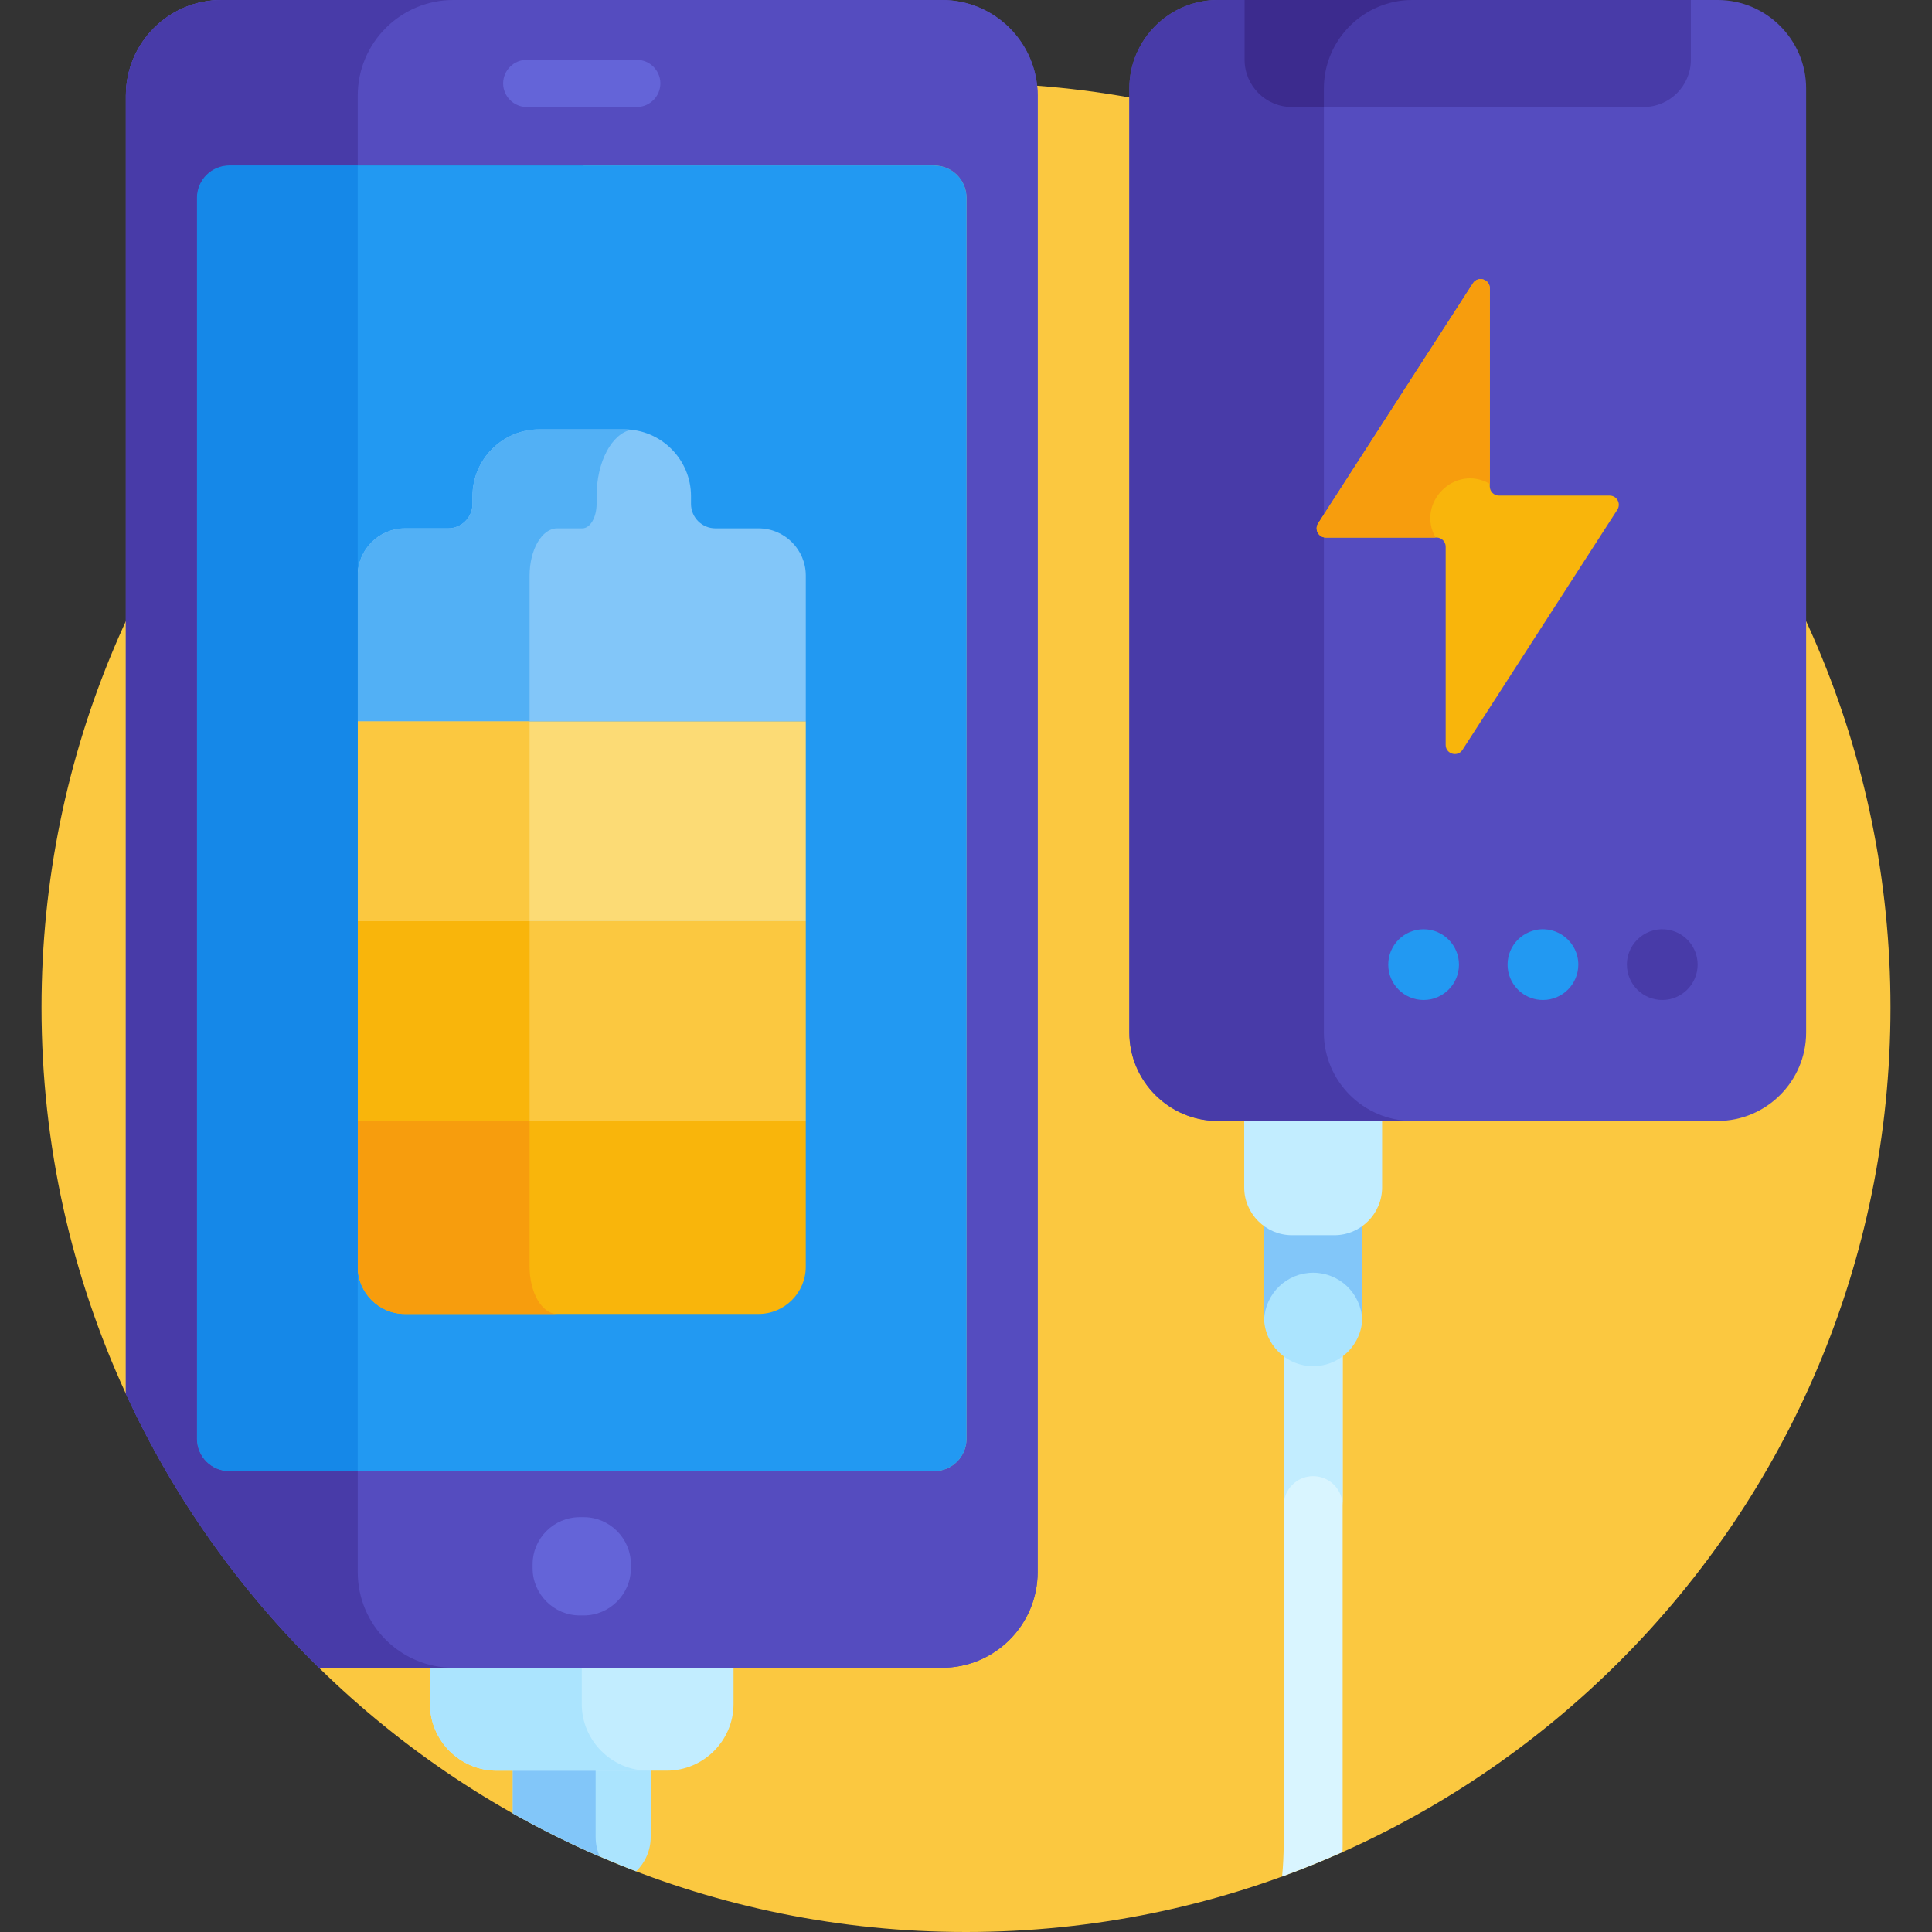 <svg width="512" height="512" viewBox="0 0 512 512" fill="none" xmlns="http://www.w3.org/2000/svg">
<rect x="0" y="0" width="512" height="512" fill="#333333" stroke="none"/>
<path d="M256 22C120.691 22 11 131.688 11 267C11 303.543 19.012 338.211 33.359 369.359L84.535 441.977C128.727 485.285 189.238 512 256 512C391.309 512 501 402.309 501 267C501 131.688 391.309 22 256 22Z" fill="#FBC840"/>
<path d="M348.004 341.219C343.688 341.219 340.191 344.715 340.191 349.031V488.605C340.191 491.539 340.043 494.438 339.766 497.301C345.199 495.324 350.539 493.156 355.785 490.812C355.801 490.078 355.816 489.344 355.816 488.605V349.031C355.816 344.715 352.316 341.219 348.004 341.219Z" fill="#D9F5FF"/>
<path d="M348.004 341.219C343.688 341.219 340.191 344.715 340.191 349.031V399.016C340.191 394.699 343.688 391.203 348.004 391.203C352.316 391.203 355.816 394.699 355.816 399.016V349.031C355.816 344.715 352.316 341.219 348.004 341.219Z" fill="#C2EDFF"/>
<path d="M348.004 362.051C340.813 362.051 334.984 356.223 334.984 349.031V322.469C334.984 315.281 340.813 309.449 348.004 309.449C355.191 309.449 361.023 315.281 361.023 322.469V349.031C361.023 356.223 355.191 362.051 348.004 362.051Z" fill="#ABE4FE"/>
<path d="M348.004 309.449C340.813 309.449 334.984 315.277 334.984 322.469V349.031C334.984 349.246 335.004 349.453 335.016 349.664C335.348 342.773 341.027 337.281 348.004 337.281C354.98 337.281 360.656 342.773 360.992 349.664C361 349.453 361.023 349.246 361.023 349.031V322.469C361.023 315.277 355.191 309.449 348.004 309.449Z" fill="#82C6F9"/>
<path d="M329.73 294.973V314.684C329.73 321.645 335.43 327.344 342.391 327.344H353.613C360.578 327.344 366.273 321.645 366.273 314.684V294.973H329.73Z" fill="#C2EDFF"/>
<path d="M135.898 480.574C146.344 486.461 157.266 491.602 168.594 495.93C170.961 493.625 172.441 490.414 172.441 486.867V467.16H135.898V480.574Z" fill="#ABE4FE"/>
<path d="M157.852 486.867V467.16H135.898V480.574C143.348 484.773 151.047 488.586 158.953 492C158.25 490.43 157.852 488.695 157.852 486.867Z" fill="#82C6F9"/>
<path d="M113.945 440.934V451.562C113.945 461.285 121.902 469.242 131.629 469.242H176.711C186.438 469.242 194.395 461.285 194.395 451.562V440.934H113.945Z" fill="#C2EDFF"/>
<path d="M154.172 451.562V440.934H113.945V451.562C113.945 461.285 121.902 469.242 131.629 469.242H171.852C162.129 469.242 154.172 461.285 154.172 451.562Z" fill="#ABE4FE"/>
<path d="M455.219 297.059H322.711C309.828 297.059 299.289 286.516 299.289 273.633V23.426C299.289 10.539 309.828 0 322.711 0H455.219C468.102 0 478.645 10.539 478.645 23.426V273.633C478.645 286.516 468.102 297.059 455.219 297.059Z" fill="#554CBF"/>
<path d="M350.84 273.633V23.426C350.84 10.539 361.379 0 374.266 0H322.711C309.828 0 299.289 10.539 299.289 23.426V273.633C299.289 286.516 309.828 297.059 322.711 297.059H374.266C361.379 297.059 350.84 286.516 350.84 273.633Z" fill="#483BA8"/>
<path d="M274.984 416.625V25.352C274.984 11.352 263.633 0 249.633 0H58.711C44.707 0 33.355 11.352 33.355 25.352V369.355C45.922 396.641 63.352 421.215 84.535 441.977H249.633C263.633 441.977 274.984 430.625 274.984 416.625ZM256.156 381.289C256.156 386.035 252.309 389.883 247.562 389.883H60.777C56.031 389.883 52.184 386.035 52.184 381.289V52.438C52.184 47.688 56.031 43.84 60.777 43.84H247.562C252.309 43.84 256.156 47.691 256.156 52.438V381.289Z" fill="#554CBF"/>
<path d="M274.984 416.625V25.352C274.984 11.352 263.633 0 249.633 0H58.711C44.707 0 33.355 11.352 33.355 25.352V369.355C45.922 396.641 63.352 421.215 84.535 441.977H249.633C263.633 441.977 274.984 430.625 274.984 416.625ZM256.156 381.289C256.156 386.035 252.309 389.883 247.562 389.883H60.777C56.031 389.883 52.184 386.035 52.184 381.289V52.438C52.184 47.688 56.031 43.84 60.777 43.84H247.562C252.309 43.84 256.156 47.691 256.156 52.438V381.289Z" fill="#554CBF"/>
<path d="M154.691 428.105H153.648C146.773 428.105 141.148 422.48 141.148 415.605V414.562C141.148 407.688 146.773 402.066 153.648 402.066H154.691C161.566 402.066 167.191 407.691 167.191 414.562V415.605C167.191 422.48 161.566 428.105 154.691 428.105Z" fill="#6464D8"/>
<path d="M52.184 52.438V381.285C52.184 386.035 56.031 389.883 60.777 389.883H247.562C252.309 389.883 256.156 386.035 256.156 381.289V52.438C256.156 47.691 252.309 43.844 247.562 43.844C190.141 43.844 116.117 43.844 60.781 43.844C56.031 43.84 52.184 47.691 52.184 52.438Z" fill="#2299F2"/>
<path d="M168.754 28.348H139.59C136.152 28.348 133.34 25.535 133.34 22.098C133.34 18.66 136.148 15.848 139.59 15.848H168.754C172.191 15.848 175.004 18.66 175.004 22.098C175.004 25.535 172.191 28.348 168.754 28.348Z" fill="#6464D8"/>
<path d="M377.27 265.008C372.098 265.008 367.898 260.805 367.898 255.637C367.898 250.434 372.129 246.262 377.27 246.262C382.492 246.262 386.645 250.523 386.645 255.637C386.645 260.789 382.449 265.008 377.27 265.008Z" fill="#2299F2"/>
<path d="M440.516 265.008C435.348 265.008 431.145 260.809 431.145 255.637C431.145 249.649 436.684 245.274 442.352 246.449C446.707 247.289 449.891 251.152 449.891 255.637C449.891 260.801 445.68 265.008 440.516 265.008Z" fill="#483BA8"/>
<path d="M408.895 265.008C404.586 265.008 400.66 262.043 399.695 257.469C398.715 252.297 401.973 247.508 407.062 246.438C412.863 245.285 418.27 249.754 418.27 255.633C418.27 260.797 414.066 265.008 408.895 265.008Z" fill="#2299F2"/>
<path d="M329.832 0V15.848C329.832 22.723 335.457 28.348 342.332 28.348H435.598C442.473 28.348 448.098 22.723 448.098 15.848V0H329.832Z" fill="#483BA8"/>
<path d="M329.832 15.848C329.832 22.723 335.457 28.348 342.332 28.348H350.84V23.426C350.84 10.539 361.379 0 374.266 0H329.832V15.848Z" fill="#3C2B8E"/>
<path d="M426.574 131.336H397.238C395.898 131.336 394.812 130.25 394.812 128.91V76.383C394.812 73.965 391.66 73.035 390.352 75.066L349.316 138.707C348.277 140.32 349.434 142.445 351.355 142.445H380.691C382.031 142.445 383.117 143.531 383.117 144.871V197.402C383.117 199.82 386.27 200.746 387.578 198.715L428.613 135.074C429.652 133.461 428.492 131.336 426.574 131.336Z" fill="#F9B50B"/>
<path d="M94.801 297.059V335.711C94.801 342.586 100.422 348.211 107.297 348.211H201.043C207.914 348.211 213.539 342.586 213.539 335.711V297.059H94.801Z" fill="#F9B50B"/>
<path d="M94.801 244.113H213.543V297.059H94.801V244.113Z" fill="#FBC840"/>
<path d="M201.043 140.016H189.602C186.023 140.016 183.125 137.117 183.125 133.539V131.473C183.125 121.746 175.168 113.789 165.441 113.789H142.898C133.172 113.789 125.215 121.746 125.215 131.473V133.539C125.215 137.117 122.316 140.016 118.738 140.016H107.297C100.422 140.016 94.801 145.641 94.801 152.516V191.168H213.543V152.516C213.543 145.641 207.918 140.016 201.043 140.016Z" fill="#82C6F9"/>
<path d="M94.801 191.168H213.543V244.113H94.801V191.168Z" fill="#FCDB75"/>
<path d="M140.348 335.711V297.059H94.801V335.711C94.801 342.586 100.426 348.211 107.297 348.211H147.641C143.629 348.211 140.348 342.586 140.348 335.711Z" fill="#F79D0D"/>
<path d="M94.801 244.113H140.348V297.059H94.801V244.113Z" fill="#F9B50B"/>
<path d="M147.641 140.016H154.32C156.41 140.016 158.102 137.117 158.102 133.539V131.473C158.102 122.383 162.16 114.844 167.324 113.895C166.703 113.828 166.078 113.789 165.441 113.789H142.898C133.172 113.789 125.215 121.746 125.215 131.473V133.539C125.215 137.117 122.316 140.016 118.738 140.016H107.297C100.422 140.016 94.801 145.641 94.801 152.516V191.168H140.348V152.516C140.348 145.641 143.629 140.016 147.641 140.016Z" fill="#52B0F5"/>
<path d="M94.801 191.168H140.348V244.113H94.801V191.168Z" fill="#FBC840"/>
<path d="M394.812 128.223V76.383C394.812 73.965 391.66 73.035 390.352 75.066L349.316 138.707C348.277 140.32 349.437 142.445 351.355 142.445H380.426C375.246 133.227 385.586 122.898 394.812 128.223Z" fill="#F79D0D"/>
<path d="M94.801 43.84C82.93 43.84 71.5 43.84 60.777 43.84C56.031 43.84 52.184 47.691 52.184 52.438V381.285C52.184 386.031 56.031 389.883 60.777 389.883H94.801V43.84Z" fill="#1588E8"/>
<path d="M94.801 416.625V389.883H60.777C56.031 389.883 52.184 386.035 52.184 381.285V52.438C52.184 47.688 56.031 43.84 60.781 43.84H94.801V25.352C94.801 11.352 106.148 0 120.152 0H58.711C44.707 0 33.355 11.352 33.355 25.352V369.355C45.922 396.641 63.352 421.215 84.535 441.977H120.152C106.148 441.977 94.801 430.625 94.801 416.625Z" fill="#483BA8"/>
</svg>
